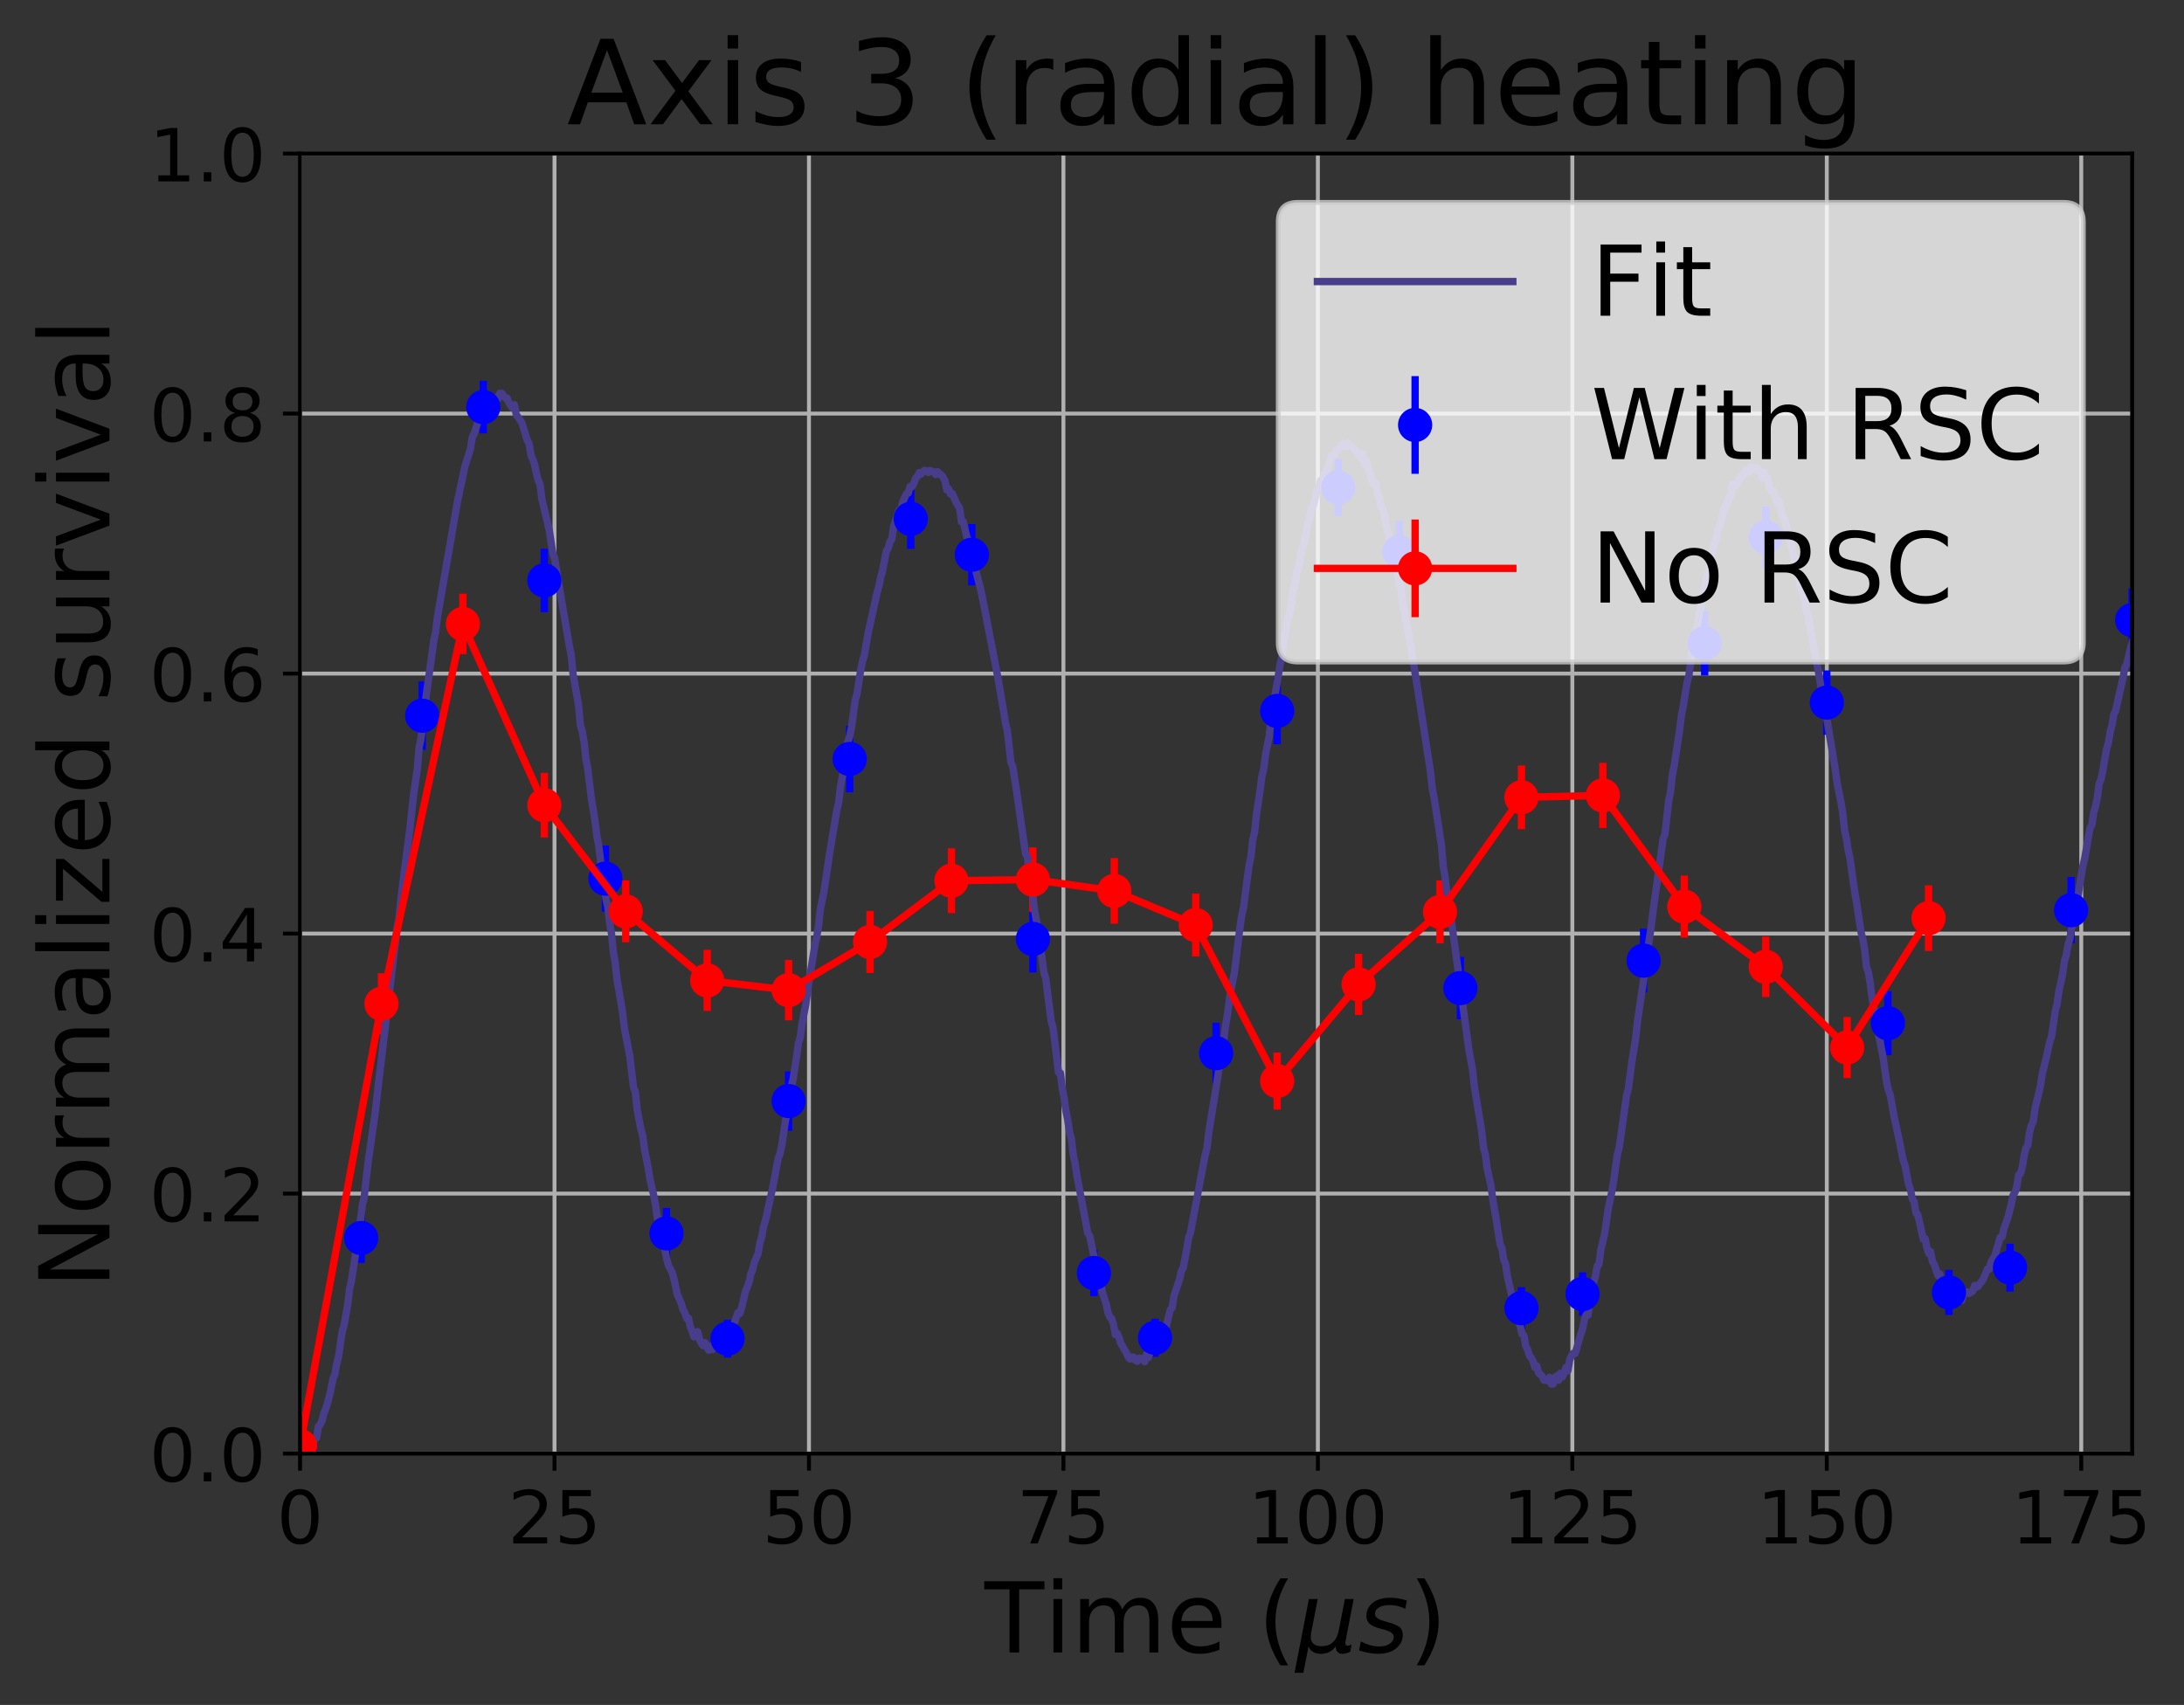 <?xml version="1.0" encoding="utf-8" standalone="no"?>
<!DOCTYPE svg PUBLIC "-//W3C//DTD SVG 1.1//EN"
  "http://www.w3.org/Graphics/SVG/1.1/DTD/svg11.dtd">
<!-- Created with matplotlib (http://matplotlib.org/) -->
<svg height="349pt" version="1.1" viewBox="0 0 447 349" width="447pt" xmlns="http://www.w3.org/2000/svg" xmlns:xlink="http://www.w3.org/1999/xlink">
 <rect x="0" y="0" width="447" height="349" fill="#333333" stroke="none"/>
 <defs>
  <style type="text/css">
*{stroke-linecap:butt;stroke-linejoin:round;}
  </style>
 </defs>
 <g id="figure_1">
  <g id="patch_1">
   <path d="M 0 349.665 
L 447.487 349.665 
L 447.487 0 
L 0 0 
z
" style="fill:none;"/>
  </g>
  <g id="axes_1">
   <g id="patch_2">
    <path d="M 61.411 297.548 
L 436.387 297.548 
L 436.387 31.436 
L 61.411 31.436 
z
" style="fill:none;"/>
   </g>
   <g id="matplotlib.axis_1">
    <g id="xtick_1">
     <g id="line2d_1">
      <path clip-path="url(#pc9cef8780e)" d="M 61.411 297.548 
L 61.411 31.436 
" style="fill:none;stroke:#b0b0b0;stroke-linecap:square;stroke-width:0.8;"/>
     </g>
     <g id="line2d_2">
      <defs>
       <path d="M 0 0 
L 0 3.5 
" id="mbf69d37b01" style="stroke:#000000;stroke-width:0.8;"/>
      </defs>
      <g>
       <use style="stroke:#000000;stroke-width:0.8;" x="61.411" xlink:href="#mbf69d37b01" y="297.548"/>
      </g>
     </g>
     <g id="text_1">
      <!-- 0 -->
      <defs>
       <path d="M 31.781 66.406 
Q 24.172 66.406 20.328 58.906 
Q 16.5 51.422 16.5 36.375 
Q 16.5 21.391 20.328 13.891 
Q 24.172 6.391 31.781 6.391 
Q 39.453 6.391 43.281 13.891 
Q 47.125 21.391 47.125 36.375 
Q 47.125 51.422 43.281 58.906 
Q 39.453 66.406 31.781 66.406 
z
M 31.781 74.219 
Q 44.047 74.219 50.516 64.516 
Q 56.984 54.828 56.984 36.375 
Q 56.984 17.969 50.516 8.266 
Q 44.047 -1.422 31.781 -1.422 
Q 19.531 -1.422 13.062 8.266 
Q 6.594 17.969 6.594 36.375 
Q 6.594 54.828 13.062 64.516 
Q 19.531 74.219 31.781 74.219 
z
" id="DejaVuSans-30"/>
      </defs>
      <g transform="translate(56.639 315.946)scale(0.15 -0.15)">
       <use xlink:href="#DejaVuSans-30"/>
      </g>
     </g>
    </g>
    <g id="xtick_2">
     <g id="line2d_3">
      <path clip-path="url(#pc9cef8780e)" d="M 113.491 297.548 
L 113.491 31.436 
" style="fill:none;stroke:#b0b0b0;stroke-linecap:square;stroke-width:0.8;"/>
     </g>
     <g id="line2d_4">
      <g>
       <use style="stroke:#000000;stroke-width:0.8;" x="113.491" xlink:href="#mbf69d37b01" y="297.548"/>
      </g>
     </g>
     <g id="text_2">
      <!-- 25 -->
      <defs>
       <path d="M 19.188 8.297 
L 53.609 8.297 
L 53.609 0 
L 7.328 0 
L 7.328 8.297 
Q 12.938 14.109 22.625 23.891 
Q 32.328 33.688 34.812 36.531 
Q 39.547 41.844 41.422 45.531 
Q 43.312 49.219 43.312 52.781 
Q 43.312 58.594 39.234 62.25 
Q 35.156 65.922 28.609 65.922 
Q 23.969 65.922 18.812 64.312 
Q 13.672 62.703 7.812 59.422 
L 7.812 69.391 
Q 13.766 71.781 18.938 73 
Q 24.125 74.219 28.422 74.219 
Q 39.75 74.219 46.484 68.547 
Q 53.219 62.891 53.219 53.422 
Q 53.219 48.922 51.531 44.891 
Q 49.859 40.875 45.406 35.406 
Q 44.188 33.984 37.641 27.219 
Q 31.109 20.453 19.188 8.297 
z
" id="DejaVuSans-32"/>
       <path d="M 10.797 72.906 
L 49.516 72.906 
L 49.516 64.594 
L 19.828 64.594 
L 19.828 46.734 
Q 21.969 47.469 24.109 47.828 
Q 26.266 48.188 28.422 48.188 
Q 40.625 48.188 47.75 41.5 
Q 54.891 34.812 54.891 23.391 
Q 54.891 11.625 47.562 5.094 
Q 40.234 -1.422 26.906 -1.422 
Q 22.312 -1.422 17.547 -0.641 
Q 12.797 0.141 7.719 1.703 
L 7.719 11.625 
Q 12.109 9.234 16.797 8.062 
Q 21.484 6.891 26.703 6.891 
Q 35.156 6.891 40.078 11.328 
Q 45.016 15.766 45.016 23.391 
Q 45.016 31 40.078 35.438 
Q 35.156 39.891 26.703 39.891 
Q 22.75 39.891 18.812 39.016 
Q 14.891 38.141 10.797 36.281 
z
" id="DejaVuSans-35"/>
      </defs>
      <g transform="translate(103.947 315.946)scale(0.15 -0.15)">
       <use xlink:href="#DejaVuSans-32"/>
       <use x="63.623" xlink:href="#DejaVuSans-35"/>
      </g>
     </g>
    </g>
    <g id="xtick_3">
     <g id="line2d_5">
      <path clip-path="url(#pc9cef8780e)" d="M 165.571 297.548 
L 165.571 31.436 
" style="fill:none;stroke:#b0b0b0;stroke-linecap:square;stroke-width:0.8;"/>
     </g>
     <g id="line2d_6">
      <g>
       <use style="stroke:#000000;stroke-width:0.8;" x="165.571" xlink:href="#mbf69d37b01" y="297.548"/>
      </g>
     </g>
     <g id="text_3">
      <!-- 50 -->
      <g transform="translate(156.027 315.946)scale(0.15 -0.15)">
       <use xlink:href="#DejaVuSans-35"/>
       <use x="63.623" xlink:href="#DejaVuSans-30"/>
      </g>
     </g>
    </g>
    <g id="xtick_4">
     <g id="line2d_7">
      <path clip-path="url(#pc9cef8780e)" d="M 217.651 297.548 
L 217.651 31.436 
" style="fill:none;stroke:#b0b0b0;stroke-linecap:square;stroke-width:0.8;"/>
     </g>
     <g id="line2d_8">
      <g>
       <use style="stroke:#000000;stroke-width:0.8;" x="217.651" xlink:href="#mbf69d37b01" y="297.548"/>
      </g>
     </g>
     <g id="text_4">
      <!-- 75 -->
      <defs>
       <path d="M 8.203 72.906 
L 55.078 72.906 
L 55.078 68.703 
L 28.609 0 
L 18.312 0 
L 43.219 64.594 
L 8.203 64.594 
z
" id="DejaVuSans-37"/>
      </defs>
      <g transform="translate(208.107 315.946)scale(0.15 -0.15)">
       <use xlink:href="#DejaVuSans-37"/>
       <use x="63.623" xlink:href="#DejaVuSans-35"/>
      </g>
     </g>
    </g>
    <g id="xtick_5">
     <g id="line2d_9">
      <path clip-path="url(#pc9cef8780e)" d="M 269.731 297.548 
L 269.731 31.436 
" style="fill:none;stroke:#b0b0b0;stroke-linecap:square;stroke-width:0.8;"/>
     </g>
     <g id="line2d_10">
      <g>
       <use style="stroke:#000000;stroke-width:0.8;" x="269.731" xlink:href="#mbf69d37b01" y="297.548"/>
      </g>
     </g>
     <g id="text_5">
      <!-- 100 -->
      <defs>
       <path d="M 12.406 8.297 
L 28.516 8.297 
L 28.516 63.922 
L 10.984 60.406 
L 10.984 69.391 
L 28.422 72.906 
L 38.281 72.906 
L 38.281 8.297 
L 54.391 8.297 
L 54.391 0 
L 12.406 0 
z
" id="DejaVuSans-31"/>
      </defs>
      <g transform="translate(255.415 315.946)scale(0.15 -0.15)">
       <use xlink:href="#DejaVuSans-31"/>
       <use x="63.623" xlink:href="#DejaVuSans-30"/>
       <use x="127.246" xlink:href="#DejaVuSans-30"/>
      </g>
     </g>
    </g>
    <g id="xtick_6">
     <g id="line2d_11">
      <path clip-path="url(#pc9cef8780e)" d="M 321.811 297.548 
L 321.811 31.436 
" style="fill:none;stroke:#b0b0b0;stroke-linecap:square;stroke-width:0.8;"/>
     </g>
     <g id="line2d_12">
      <g>
       <use style="stroke:#000000;stroke-width:0.8;" x="321.811" xlink:href="#mbf69d37b01" y="297.548"/>
      </g>
     </g>
     <g id="text_6">
      <!-- 125 -->
      <g transform="translate(307.495 315.946)scale(0.15 -0.15)">
       <use xlink:href="#DejaVuSans-31"/>
       <use x="63.623" xlink:href="#DejaVuSans-32"/>
       <use x="127.246" xlink:href="#DejaVuSans-35"/>
      </g>
     </g>
    </g>
    <g id="xtick_7">
     <g id="line2d_13">
      <path clip-path="url(#pc9cef8780e)" d="M 373.891 297.548 
L 373.891 31.436 
" style="fill:none;stroke:#b0b0b0;stroke-linecap:square;stroke-width:0.8;"/>
     </g>
     <g id="line2d_14">
      <g>
       <use style="stroke:#000000;stroke-width:0.8;" x="373.891" xlink:href="#mbf69d37b01" y="297.548"/>
      </g>
     </g>
     <g id="text_7">
      <!-- 150 -->
      <g transform="translate(359.575 315.946)scale(0.15 -0.15)">
       <use xlink:href="#DejaVuSans-31"/>
       <use x="63.623" xlink:href="#DejaVuSans-35"/>
       <use x="127.246" xlink:href="#DejaVuSans-30"/>
      </g>
     </g>
    </g>
    <g id="xtick_8">
     <g id="line2d_15">
      <path clip-path="url(#pc9cef8780e)" d="M 425.971 297.548 
L 425.971 31.436 
" style="fill:none;stroke:#b0b0b0;stroke-linecap:square;stroke-width:0.8;"/>
     </g>
     <g id="line2d_16">
      <g>
       <use style="stroke:#000000;stroke-width:0.8;" x="425.971" xlink:href="#mbf69d37b01" y="297.548"/>
      </g>
     </g>
     <g id="text_8">
      <!-- 175 -->
      <g transform="translate(411.655 315.946)scale(0.15 -0.15)">
       <use xlink:href="#DejaVuSans-31"/>
       <use x="63.623" xlink:href="#DejaVuSans-37"/>
       <use x="127.246" xlink:href="#DejaVuSans-35"/>
      </g>
     </g>
    </g>
    <g id="text_9">
     <!-- Time ($\mu s$) -->
     <defs>
      <path d="M -0.297 72.906 
L 61.375 72.906 
L 61.375 64.594 
L 35.5 64.594 
L 35.5 0 
L 25.594 0 
L 25.594 64.594 
L -0.297 64.594 
z
" id="DejaVuSans-54"/>
      <path d="M 9.422 54.688 
L 18.406 54.688 
L 18.406 0 
L 9.422 0 
z
M 9.422 75.984 
L 18.406 75.984 
L 18.406 64.594 
L 9.422 64.594 
z
" id="DejaVuSans-69"/>
      <path d="M 52 44.188 
Q 55.375 50.25 60.062 53.125 
Q 64.75 56 71.094 56 
Q 79.641 56 84.281 50.016 
Q 88.922 44.047 88.922 33.016 
L 88.922 0 
L 79.891 0 
L 79.891 32.719 
Q 79.891 40.578 77.094 44.375 
Q 74.312 48.188 68.609 48.188 
Q 61.625 48.188 57.562 43.547 
Q 53.516 38.922 53.516 30.906 
L 53.516 0 
L 44.484 0 
L 44.484 32.719 
Q 44.484 40.625 41.703 44.406 
Q 38.922 48.188 33.109 48.188 
Q 26.219 48.188 22.156 43.531 
Q 18.109 38.875 18.109 30.906 
L 18.109 0 
L 9.078 0 
L 9.078 54.688 
L 18.109 54.688 
L 18.109 46.188 
Q 21.188 51.219 25.484 53.609 
Q 29.781 56 35.688 56 
Q 41.656 56 45.828 52.969 
Q 50 49.953 52 44.188 
z
" id="DejaVuSans-6d"/>
      <path d="M 56.203 29.594 
L 56.203 25.203 
L 14.891 25.203 
Q 15.484 15.922 20.484 11.062 
Q 25.484 6.203 34.422 6.203 
Q 39.594 6.203 44.453 7.469 
Q 49.312 8.734 54.109 11.281 
L 54.109 2.781 
Q 49.266 0.734 44.188 -0.344 
Q 39.109 -1.422 33.891 -1.422 
Q 20.797 -1.422 13.156 6.188 
Q 5.516 13.812 5.516 26.812 
Q 5.516 40.234 12.766 48.109 
Q 20.016 56 32.328 56 
Q 43.359 56 49.781 48.891 
Q 56.203 41.797 56.203 29.594 
z
M 47.219 32.234 
Q 47.125 39.594 43.094 43.984 
Q 39.062 48.391 32.422 48.391 
Q 24.906 48.391 20.391 44.141 
Q 15.875 39.891 15.188 32.172 
z
" id="DejaVuSans-65"/>
      <path id="DejaVuSans-20"/>
      <path d="M 31 75.875 
Q 24.469 64.656 21.281 53.656 
Q 18.109 42.672 18.109 31.391 
Q 18.109 20.125 21.312 9.062 
Q 24.516 -2 31 -13.188 
L 23.188 -13.188 
Q 15.875 -1.703 12.234 9.375 
Q 8.594 20.453 8.594 31.391 
Q 8.594 42.281 12.203 53.312 
Q 15.828 64.359 23.188 75.875 
z
" id="DejaVuSans-28"/>
      <path d="M -1.312 -20.797 
L 13.375 54.688 
L 22.406 54.688 
L 15.766 20.656 
Q 15.578 19.625 15.422 18.359 
Q 15.281 17.094 15.281 15.828 
Q 15.281 11.281 18.141 8.828 
Q 21 6.391 26.312 6.391 
Q 33.547 6.391 37.984 10.484 
Q 42.438 14.594 44 22.797 
L 50.203 54.688 
L 59.188 54.688 
L 51.031 12.641 
Q 50.828 11.719 50.75 11.031 
Q 50.688 10.359 50.688 9.812 
Q 50.688 8.297 51.297 7.594 
Q 51.906 6.891 53.219 6.891 
Q 53.719 6.891 54.562 7.125 
Q 55.422 7.375 56.984 8.016 
L 55.609 0.781 
Q 53.469 -0.297 51.516 -0.859 
Q 49.562 -1.422 47.703 -1.422 
Q 44.484 -1.422 42.656 0.625 
Q 40.828 2.688 40.828 6.297 
Q 38.094 2.391 34.297 0.484 
Q 30.516 -1.422 25.391 -1.422 
Q 20.844 -1.422 17.453 0.672 
Q 14.062 2.781 12.984 6.203 
L 7.719 -20.797 
z
" id="DejaVuSans-Oblique-3bc"/>
      <path d="M 50 53.078 
L 48.297 44.578 
Q 44.734 46.531 40.766 47.5 
Q 36.812 48.484 32.625 48.484 
Q 25.531 48.484 21.453 46.062 
Q 17.391 43.656 17.391 39.5 
Q 17.391 34.672 26.859 32.078 
Q 27.594 31.891 27.938 31.781 
L 30.812 30.906 
Q 39.797 28.422 42.797 25.688 
Q 45.797 22.953 45.797 18.219 
Q 45.797 9.516 38.891 4.047 
Q 31.984 -1.422 20.797 -1.422 
Q 16.453 -1.422 11.672 -0.578 
Q 6.891 0.25 1.125 2 
L 2.875 11.281 
Q 7.812 8.734 12.594 7.422 
Q 17.391 6.109 21.781 6.109 
Q 28.375 6.109 32.5 8.938 
Q 36.625 11.766 36.625 16.109 
Q 36.625 20.797 25.781 23.688 
L 24.859 23.922 
L 21.781 24.703 
Q 14.938 26.516 11.766 29.469 
Q 8.594 32.422 8.594 37.016 
Q 8.594 45.75 15.156 50.875 
Q 21.734 56 33.016 56 
Q 37.453 56 41.672 55.266 
Q 45.906 54.547 50 53.078 
z
" id="DejaVuSans-Oblique-73"/>
      <path d="M 8.016 75.875 
L 15.828 75.875 
Q 23.141 64.359 26.781 53.312 
Q 30.422 42.281 30.422 31.391 
Q 30.422 20.453 26.781 9.375 
Q 23.141 -1.703 15.828 -13.188 
L 8.016 -13.188 
Q 14.5 -2 17.703 9.062 
Q 20.906 20.125 20.906 31.391 
Q 20.906 42.672 17.703 53.656 
Q 14.5 64.656 8.016 75.875 
z
" id="DejaVuSans-29"/>
     </defs>
     <g transform="translate(201.499 338.265)scale(0.2 -0.2)">
      <use transform="translate(0 0.016)" xlink:href="#DejaVuSans-54"/>
      <use transform="translate(61.084 0.016)" xlink:href="#DejaVuSans-69"/>
      <use transform="translate(88.867 0.016)" xlink:href="#DejaVuSans-6d"/>
      <use transform="translate(186.279 0.016)" xlink:href="#DejaVuSans-65"/>
      <use transform="translate(247.803 0.016)" xlink:href="#DejaVuSans-20"/>
      <use transform="translate(279.59 0.016)" xlink:href="#DejaVuSans-28"/>
      <use transform="translate(318.604 0.016)" xlink:href="#DejaVuSans-Oblique-3bc"/>
      <use transform="translate(382.227 0.016)" xlink:href="#DejaVuSans-Oblique-73"/>
      <use transform="translate(434.326 0.016)" xlink:href="#DejaVuSans-29"/>
     </g>
    </g>
   </g>
   <g id="matplotlib.axis_2">
    <g id="ytick_1">
     <g id="line2d_17">
      <path clip-path="url(#pc9cef8780e)" d="M 61.411 297.548 
L 436.387 297.548 
" style="fill:none;stroke:#b0b0b0;stroke-linecap:square;stroke-width:0.8;"/>
     </g>
     <g id="line2d_18">
      <defs>
       <path d="M 0 0 
L -3.5 0 
" id="m5af8031ca2" style="stroke:#000000;stroke-width:0.8;"/>
      </defs>
      <g>
       <use style="stroke:#000000;stroke-width:0.8;" x="61.411" xlink:href="#m5af8031ca2" y="297.548"/>
      </g>
     </g>
     <g id="text_10">
      <!-- 0.0 -->
      <defs>
       <path d="M 10.688 12.406 
L 21 12.406 
L 21 0 
L 10.688 0 
z
" id="DejaVuSans-2e"/>
      </defs>
      <g transform="translate(30.556 303.247)scale(0.15 -0.15)">
       <use xlink:href="#DejaVuSans-30"/>
       <use x="63.623" xlink:href="#DejaVuSans-2e"/>
       <use x="95.41" xlink:href="#DejaVuSans-30"/>
      </g>
     </g>
    </g>
    <g id="ytick_2">
     <g id="line2d_19">
      <path clip-path="url(#pc9cef8780e)" d="M 61.411 244.326 
L 436.387 244.326 
" style="fill:none;stroke:#b0b0b0;stroke-linecap:square;stroke-width:0.8;"/>
     </g>
     <g id="line2d_20">
      <g>
       <use style="stroke:#000000;stroke-width:0.8;" x="61.411" xlink:href="#m5af8031ca2" y="244.326"/>
      </g>
     </g>
     <g id="text_11">
      <!-- 0.2 -->
      <g transform="translate(30.556 250.025)scale(0.15 -0.15)">
       <use xlink:href="#DejaVuSans-30"/>
       <use x="63.623" xlink:href="#DejaVuSans-2e"/>
       <use x="95.41" xlink:href="#DejaVuSans-32"/>
      </g>
     </g>
    </g>
    <g id="ytick_3">
     <g id="line2d_21">
      <path clip-path="url(#pc9cef8780e)" d="M 61.411 191.103 
L 436.387 191.103 
" style="fill:none;stroke:#b0b0b0;stroke-linecap:square;stroke-width:0.8;"/>
     </g>
     <g id="line2d_22">
      <g>
       <use style="stroke:#000000;stroke-width:0.8;" x="61.411" xlink:href="#m5af8031ca2" y="191.103"/>
      </g>
     </g>
     <g id="text_12">
      <!-- 0.4 -->
      <defs>
       <path d="M 37.797 64.312 
L 12.891 25.391 
L 37.797 25.391 
z
M 35.203 72.906 
L 47.609 72.906 
L 47.609 25.391 
L 58.016 25.391 
L 58.016 17.188 
L 47.609 17.188 
L 47.609 0 
L 37.797 0 
L 37.797 17.188 
L 4.891 17.188 
L 4.891 26.703 
z
" id="DejaVuSans-34"/>
      </defs>
      <g transform="translate(30.556 196.802)scale(0.15 -0.15)">
       <use xlink:href="#DejaVuSans-30"/>
       <use x="63.623" xlink:href="#DejaVuSans-2e"/>
       <use x="95.41" xlink:href="#DejaVuSans-34"/>
      </g>
     </g>
    </g>
    <g id="ytick_4">
     <g id="line2d_23">
      <path clip-path="url(#pc9cef8780e)" d="M 61.411 137.881 
L 436.387 137.881 
" style="fill:none;stroke:#b0b0b0;stroke-linecap:square;stroke-width:0.8;"/>
     </g>
     <g id="line2d_24">
      <g>
       <use style="stroke:#000000;stroke-width:0.8;" x="61.411" xlink:href="#m5af8031ca2" y="137.881"/>
      </g>
     </g>
     <g id="text_13">
      <!-- 0.6 -->
      <defs>
       <path d="M 33.016 40.375 
Q 26.375 40.375 22.484 35.828 
Q 18.609 31.297 18.609 23.391 
Q 18.609 15.531 22.484 10.953 
Q 26.375 6.391 33.016 6.391 
Q 39.656 6.391 43.531 10.953 
Q 47.406 15.531 47.406 23.391 
Q 47.406 31.297 43.531 35.828 
Q 39.656 40.375 33.016 40.375 
z
M 52.594 71.297 
L 52.594 62.312 
Q 48.875 64.062 45.094 64.984 
Q 41.312 65.922 37.594 65.922 
Q 27.828 65.922 22.672 59.328 
Q 17.531 52.734 16.797 39.406 
Q 19.672 43.656 24.016 45.922 
Q 28.375 48.188 33.594 48.188 
Q 44.578 48.188 50.953 41.516 
Q 57.328 34.859 57.328 23.391 
Q 57.328 12.156 50.688 5.359 
Q 44.047 -1.422 33.016 -1.422 
Q 20.359 -1.422 13.672 8.266 
Q 6.984 17.969 6.984 36.375 
Q 6.984 53.656 15.188 63.938 
Q 23.391 74.219 37.203 74.219 
Q 40.922 74.219 44.703 73.484 
Q 48.484 72.75 52.594 71.297 
z
" id="DejaVuSans-36"/>
      </defs>
      <g transform="translate(30.556 143.58)scale(0.15 -0.15)">
       <use xlink:href="#DejaVuSans-30"/>
       <use x="63.623" xlink:href="#DejaVuSans-2e"/>
       <use x="95.41" xlink:href="#DejaVuSans-36"/>
      </g>
     </g>
    </g>
    <g id="ytick_5">
     <g id="line2d_25">
      <path clip-path="url(#pc9cef8780e)" d="M 61.411 84.659 
L 436.387 84.659 
" style="fill:none;stroke:#b0b0b0;stroke-linecap:square;stroke-width:0.8;"/>
     </g>
     <g id="line2d_26">
      <g>
       <use style="stroke:#000000;stroke-width:0.8;" x="61.411" xlink:href="#m5af8031ca2" y="84.659"/>
      </g>
     </g>
     <g id="text_14">
      <!-- 0.8 -->
      <defs>
       <path d="M 31.781 34.625 
Q 24.75 34.625 20.719 30.859 
Q 16.703 27.094 16.703 20.516 
Q 16.703 13.922 20.719 10.156 
Q 24.75 6.391 31.781 6.391 
Q 38.812 6.391 42.859 10.172 
Q 46.922 13.969 46.922 20.516 
Q 46.922 27.094 42.891 30.859 
Q 38.875 34.625 31.781 34.625 
z
M 21.922 38.812 
Q 15.578 40.375 12.031 44.719 
Q 8.5 49.078 8.5 55.328 
Q 8.5 64.062 14.719 69.141 
Q 20.953 74.219 31.781 74.219 
Q 42.672 74.219 48.875 69.141 
Q 55.078 64.062 55.078 55.328 
Q 55.078 49.078 51.531 44.719 
Q 48 40.375 41.703 38.812 
Q 48.828 37.156 52.797 32.312 
Q 56.781 27.484 56.781 20.516 
Q 56.781 9.906 50.312 4.234 
Q 43.844 -1.422 31.781 -1.422 
Q 19.734 -1.422 13.25 4.234 
Q 6.781 9.906 6.781 20.516 
Q 6.781 27.484 10.781 32.312 
Q 14.797 37.156 21.922 38.812 
z
M 18.312 54.391 
Q 18.312 48.734 21.844 45.562 
Q 25.391 42.391 31.781 42.391 
Q 38.141 42.391 41.719 45.562 
Q 45.312 48.734 45.312 54.391 
Q 45.312 60.062 41.719 63.234 
Q 38.141 66.406 31.781 66.406 
Q 25.391 66.406 21.844 63.234 
Q 18.312 60.062 18.312 54.391 
z
" id="DejaVuSans-38"/>
      </defs>
      <g transform="translate(30.556 90.357)scale(0.15 -0.15)">
       <use xlink:href="#DejaVuSans-30"/>
       <use x="63.623" xlink:href="#DejaVuSans-2e"/>
       <use x="95.41" xlink:href="#DejaVuSans-38"/>
      </g>
     </g>
    </g>
    <g id="ytick_6">
     <g id="line2d_27">
      <path clip-path="url(#pc9cef8780e)" d="M 61.411 31.436 
L 436.387 31.436 
" style="fill:none;stroke:#b0b0b0;stroke-linecap:square;stroke-width:0.8;"/>
     </g>
     <g id="line2d_28">
      <g>
       <use style="stroke:#000000;stroke-width:0.8;" x="61.411" xlink:href="#m5af8031ca2" y="31.436"/>
      </g>
     </g>
     <g id="text_15">
      <!-- 1.0 -->
      <g transform="translate(30.556 37.135)scale(0.15 -0.15)">
       <use xlink:href="#DejaVuSans-31"/>
       <use x="63.623" xlink:href="#DejaVuSans-2e"/>
       <use x="95.41" xlink:href="#DejaVuSans-30"/>
      </g>
     </g>
    </g>
    <g id="text_16">
     <!-- Normalized survival -->
     <defs>
      <path d="M 9.812 72.906 
L 23.094 72.906 
L 55.422 11.922 
L 55.422 72.906 
L 64.984 72.906 
L 64.984 0 
L 51.703 0 
L 19.391 60.984 
L 19.391 0 
L 9.812 0 
z
" id="DejaVuSans-4e"/>
      <path d="M 30.609 48.391 
Q 23.391 48.391 19.188 42.75 
Q 14.984 37.109 14.984 27.297 
Q 14.984 17.484 19.156 11.844 
Q 23.344 6.203 30.609 6.203 
Q 37.797 6.203 41.984 11.859 
Q 46.188 17.531 46.188 27.297 
Q 46.188 37.016 41.984 42.703 
Q 37.797 48.391 30.609 48.391 
z
M 30.609 56 
Q 42.328 56 49.016 48.375 
Q 55.719 40.766 55.719 27.297 
Q 55.719 13.875 49.016 6.219 
Q 42.328 -1.422 30.609 -1.422 
Q 18.844 -1.422 12.172 6.219 
Q 5.516 13.875 5.516 27.297 
Q 5.516 40.766 12.172 48.375 
Q 18.844 56 30.609 56 
z
" id="DejaVuSans-6f"/>
      <path d="M 41.109 46.297 
Q 39.594 47.172 37.812 47.578 
Q 36.031 48 33.891 48 
Q 26.266 48 22.188 43.047 
Q 18.109 38.094 18.109 28.812 
L 18.109 0 
L 9.078 0 
L 9.078 54.688 
L 18.109 54.688 
L 18.109 46.188 
Q 20.953 51.172 25.484 53.578 
Q 30.031 56 36.531 56 
Q 37.453 56 38.578 55.875 
Q 39.703 55.766 41.062 55.516 
z
" id="DejaVuSans-72"/>
      <path d="M 34.281 27.484 
Q 23.391 27.484 19.188 25 
Q 14.984 22.516 14.984 16.5 
Q 14.984 11.719 18.141 8.906 
Q 21.297 6.109 26.703 6.109 
Q 34.188 6.109 38.703 11.406 
Q 43.219 16.703 43.219 25.484 
L 43.219 27.484 
z
M 52.203 31.203 
L 52.203 0 
L 43.219 0 
L 43.219 8.297 
Q 40.141 3.328 35.547 0.953 
Q 30.953 -1.422 24.312 -1.422 
Q 15.922 -1.422 10.953 3.297 
Q 6 8.016 6 15.922 
Q 6 25.141 12.172 29.828 
Q 18.359 34.516 30.609 34.516 
L 43.219 34.516 
L 43.219 35.406 
Q 43.219 41.609 39.141 45 
Q 35.062 48.391 27.688 48.391 
Q 23 48.391 18.547 47.266 
Q 14.109 46.141 10.016 43.891 
L 10.016 52.203 
Q 14.938 54.109 19.578 55.047 
Q 24.219 56 28.609 56 
Q 40.484 56 46.344 49.844 
Q 52.203 43.703 52.203 31.203 
z
" id="DejaVuSans-61"/>
      <path d="M 9.422 75.984 
L 18.406 75.984 
L 18.406 0 
L 9.422 0 
z
" id="DejaVuSans-6c"/>
      <path d="M 5.516 54.688 
L 48.188 54.688 
L 48.188 46.484 
L 14.406 7.172 
L 48.188 7.172 
L 48.188 0 
L 4.297 0 
L 4.297 8.203 
L 38.094 47.516 
L 5.516 47.516 
z
" id="DejaVuSans-7a"/>
      <path d="M 45.406 46.391 
L 45.406 75.984 
L 54.391 75.984 
L 54.391 0 
L 45.406 0 
L 45.406 8.203 
Q 42.578 3.328 38.25 0.953 
Q 33.938 -1.422 27.875 -1.422 
Q 17.969 -1.422 11.734 6.484 
Q 5.516 14.406 5.516 27.297 
Q 5.516 40.188 11.734 48.094 
Q 17.969 56 27.875 56 
Q 33.938 56 38.25 53.625 
Q 42.578 51.266 45.406 46.391 
z
M 14.797 27.297 
Q 14.797 17.391 18.875 11.75 
Q 22.953 6.109 30.078 6.109 
Q 37.203 6.109 41.297 11.75 
Q 45.406 17.391 45.406 27.297 
Q 45.406 37.203 41.297 42.844 
Q 37.203 48.484 30.078 48.484 
Q 22.953 48.484 18.875 42.844 
Q 14.797 37.203 14.797 27.297 
z
" id="DejaVuSans-64"/>
      <path d="M 44.281 53.078 
L 44.281 44.578 
Q 40.484 46.531 36.375 47.5 
Q 32.281 48.484 27.875 48.484 
Q 21.188 48.484 17.844 46.438 
Q 14.5 44.391 14.5 40.281 
Q 14.5 37.156 16.891 35.375 
Q 19.281 33.594 26.516 31.984 
L 29.594 31.297 
Q 39.156 29.25 43.188 25.516 
Q 47.219 21.781 47.219 15.094 
Q 47.219 7.469 41.188 3.016 
Q 35.156 -1.422 24.609 -1.422 
Q 20.219 -1.422 15.453 -0.562 
Q 10.688 0.297 5.422 2 
L 5.422 11.281 
Q 10.406 8.688 15.234 7.391 
Q 20.062 6.109 24.812 6.109 
Q 31.156 6.109 34.562 8.281 
Q 37.984 10.453 37.984 14.406 
Q 37.984 18.062 35.516 20.016 
Q 33.062 21.969 24.703 23.781 
L 21.578 24.516 
Q 13.234 26.266 9.516 29.906 
Q 5.812 33.547 5.812 39.891 
Q 5.812 47.609 11.281 51.797 
Q 16.75 56 26.812 56 
Q 31.781 56 36.172 55.266 
Q 40.578 54.547 44.281 53.078 
z
" id="DejaVuSans-73"/>
      <path d="M 8.5 21.578 
L 8.5 54.688 
L 17.484 54.688 
L 17.484 21.922 
Q 17.484 14.156 20.5 10.266 
Q 23.531 6.391 29.594 6.391 
Q 36.859 6.391 41.078 11.031 
Q 45.312 15.672 45.312 23.688 
L 45.312 54.688 
L 54.297 54.688 
L 54.297 0 
L 45.312 0 
L 45.312 8.406 
Q 42.047 3.422 37.719 1 
Q 33.406 -1.422 27.688 -1.422 
Q 18.266 -1.422 13.375 4.438 
Q 8.5 10.297 8.5 21.578 
z
M 31.109 56 
z
" id="DejaVuSans-75"/>
      <path d="M 2.984 54.688 
L 12.5 54.688 
L 29.594 8.797 
L 46.688 54.688 
L 56.203 54.688 
L 35.688 0 
L 23.484 0 
z
" id="DejaVuSans-76"/>
     </defs>
     <g transform="translate(22.397 263.734)rotate(-90)scale(0.2 -0.2)">
      <use xlink:href="#DejaVuSans-4e"/>
      <use x="74.805" xlink:href="#DejaVuSans-6f"/>
      <use x="135.986" xlink:href="#DejaVuSans-72"/>
      <use x="177.084" xlink:href="#DejaVuSans-6d"/>
      <use x="274.496" xlink:href="#DejaVuSans-61"/>
      <use x="335.775" xlink:href="#DejaVuSans-6c"/>
      <use x="363.559" xlink:href="#DejaVuSans-69"/>
      <use x="391.342" xlink:href="#DejaVuSans-7a"/>
      <use x="443.832" xlink:href="#DejaVuSans-65"/>
      <use x="505.355" xlink:href="#DejaVuSans-64"/>
      <use x="568.832" xlink:href="#DejaVuSans-20"/>
      <use x="600.619" xlink:href="#DejaVuSans-73"/>
      <use x="652.719" xlink:href="#DejaVuSans-75"/>
      <use x="716.098" xlink:href="#DejaVuSans-72"/>
      <use x="757.211" xlink:href="#DejaVuSans-76"/>
      <use x="816.391" xlink:href="#DejaVuSans-69"/>
      <use x="844.174" xlink:href="#DejaVuSans-76"/>
      <use x="903.354" xlink:href="#DejaVuSans-61"/>
      <use x="964.633" xlink:href="#DejaVuSans-6c"/>
     </g>
    </g>
   </g>
   <g id="LineCollection_1">
    <path clip-path="url(#pc9cef8780e)" d="M 61.411 297.29 
L 61.411 295.785 
" style="fill:none;stroke:#0000ff;stroke-width:1.5;"/>
    <path clip-path="url(#pc9cef8780e)" d="M 73.91 258.523 
L 73.91 248.34 
" style="fill:none;stroke:#0000ff;stroke-width:1.5;"/>
    <path clip-path="url(#pc9cef8780e)" d="M 86.409 153.498 
L 86.409 139.505 
" style="fill:none;stroke:#0000ff;stroke-width:1.5;"/>
    <path clip-path="url(#pc9cef8780e)" d="M 98.909 88.726 
L 98.909 77.945 
" style="fill:none;stroke:#0000ff;stroke-width:1.5;"/>
    <path clip-path="url(#pc9cef8780e)" d="M 111.408 125.318 
L 111.408 112.326 
" style="fill:none;stroke:#0000ff;stroke-width:1.5;"/>
    <path clip-path="url(#pc9cef8780e)" d="M 123.907 186.629 
L 123.907 173.087 
" style="fill:none;stroke:#0000ff;stroke-width:1.5;"/>
    <path clip-path="url(#pc9cef8780e)" d="M 136.406 257.666 
L 136.406 247.284 
" style="fill:none;stroke:#0000ff;stroke-width:1.5;"/>
    <path clip-path="url(#pc9cef8780e)" d="M 148.905 277.896 
L 148.905 270.157 
" style="fill:none;stroke:#0000ff;stroke-width:1.5;"/>
    <path clip-path="url(#pc9cef8780e)" d="M 161.405 231.471 
L 161.405 219.306 
" style="fill:none;stroke:#0000ff;stroke-width:1.5;"/>
    <path clip-path="url(#pc9cef8780e)" d="M 173.904 162.183 
L 173.904 148.546 
" style="fill:none;stroke:#0000ff;stroke-width:1.5;"/>
    <path clip-path="url(#pc9cef8780e)" d="M 186.403 112.357 
L 186.403 100.072 
" style="fill:none;stroke:#0000ff;stroke-width:1.5;"/>
    <path clip-path="url(#pc9cef8780e)" d="M 198.902 119.828 
L 198.902 107.285 
" style="fill:none;stroke:#0000ff;stroke-width:1.5;"/>
    <path clip-path="url(#pc9cef8780e)" d="M 211.401 199.071 
L 211.401 185.354 
" style="fill:none;stroke:#0000ff;stroke-width:1.5;"/>
    <path clip-path="url(#pc9cef8780e)" d="M 223.901 265.315 
L 223.901 255.862 
" style="fill:none;stroke:#0000ff;stroke-width:1.5;"/>
    <path clip-path="url(#pc9cef8780e)" d="M 236.4 277.738 
L 236.4 269.94 
" style="fill:none;stroke:#0000ff;stroke-width:1.5;"/>
    <path clip-path="url(#pc9cef8780e)" d="M 248.899 221.824 
L 248.899 209.353 
" style="fill:none;stroke:#0000ff;stroke-width:1.5;"/>
    <path clip-path="url(#pc9cef8780e)" d="M 261.398 152.363 
L 261.398 138.707 
" style="fill:none;stroke:#0000ff;stroke-width:1.5;"/>
    <path clip-path="url(#pc9cef8780e)" d="M 273.897 105.665 
L 273.897 93.969 
" style="fill:none;stroke:#0000ff;stroke-width:1.5;"/>
    <path clip-path="url(#pc9cef8780e)" d="M 286.397 119.413 
L 286.397 106.607 
" style="fill:none;stroke:#0000ff;stroke-width:1.5;"/>
    <path clip-path="url(#pc9cef8780e)" d="M 298.896 208.664 
L 298.896 195.875 
" style="fill:none;stroke:#0000ff;stroke-width:1.5;"/>
    <path clip-path="url(#pc9cef8780e)" d="M 311.395 272.08 
L 311.395 263.492 
" style="fill:none;stroke:#0000ff;stroke-width:1.5;"/>
    <path clip-path="url(#pc9cef8780e)" d="M 323.894 269.317 
L 323.894 260.455 
" style="fill:none;stroke:#0000ff;stroke-width:1.5;"/>
    <path clip-path="url(#pc9cef8780e)" d="M 336.393 203.19 
L 336.393 190.099 
" style="fill:none;stroke:#0000ff;stroke-width:1.5;"/>
    <path clip-path="url(#pc9cef8780e)" d="M 348.893 138.27 
L 348.893 125.059 
" style="fill:none;stroke:#0000ff;stroke-width:1.5;"/>
    <path clip-path="url(#pc9cef8780e)" d="M 361.392 116.279 
L 361.392 103.679 
" style="fill:none;stroke:#0000ff;stroke-width:1.5;"/>
    <path clip-path="url(#pc9cef8780e)" d="M 373.891 150.397 
L 373.891 137.237 
" style="fill:none;stroke:#0000ff;stroke-width:1.5;"/>
    <path clip-path="url(#pc9cef8780e)" d="M 386.39 216.016 
L 386.39 202.891 
" style="fill:none;stroke:#0000ff;stroke-width:1.5;"/>
    <path clip-path="url(#pc9cef8780e)" d="M 398.889 269.182 
L 398.889 259.942 
" style="fill:none;stroke:#0000ff;stroke-width:1.5;"/>
    <path clip-path="url(#pc9cef8780e)" d="M 411.389 264.383 
L 411.389 254.576 
" style="fill:none;stroke:#0000ff;stroke-width:1.5;"/>
    <path clip-path="url(#pc9cef8780e)" d="M 423.888 193.116 
L 423.888 179.506 
" style="fill:none;stroke:#0000ff;stroke-width:1.5;"/>
    <path clip-path="url(#pc9cef8780e)" d="M 436.387 133.415 
L 436.387 120.423 
" style="fill:none;stroke:#0000ff;stroke-width:1.5;"/>
   </g>
   <g id="LineCollection_2">
    <path clip-path="url(#pc9cef8780e)" d="M 61.411 296.929 
L 61.411 295.08 
" style="fill:none;stroke:#ff0000;stroke-width:1.5;"/>
    <path clip-path="url(#pc9cef8780e)" d="M 78.077 211.741 
L 78.077 199.224 
" style="fill:none;stroke:#ff0000;stroke-width:1.5;"/>
    <path clip-path="url(#pc9cef8780e)" d="M 94.742 133.91 
L 94.742 121.535 
" style="fill:none;stroke:#ff0000;stroke-width:1.5;"/>
    <path clip-path="url(#pc9cef8780e)" d="M 111.408 171.441 
L 111.408 158.202 
" style="fill:none;stroke:#ff0000;stroke-width:1.5;"/>
    <path clip-path="url(#pc9cef8780e)" d="M 128.073 192.907 
L 128.073 180.222 
" style="fill:none;stroke:#ff0000;stroke-width:1.5;"/>
    <path clip-path="url(#pc9cef8780e)" d="M 144.739 206.948 
L 144.739 194.439 
" style="fill:none;stroke:#ff0000;stroke-width:1.5;"/>
    <path clip-path="url(#pc9cef8780e)" d="M 161.405 208.869 
L 161.405 196.505 
" style="fill:none;stroke:#ff0000;stroke-width:1.5;"/>
    <path clip-path="url(#pc9cef8780e)" d="M 178.07 199.181 
L 178.07 186.464 
" style="fill:none;stroke:#ff0000;stroke-width:1.5;"/>
    <path clip-path="url(#pc9cef8780e)" d="M 194.736 186.923 
L 194.736 173.645 
" style="fill:none;stroke:#ff0000;stroke-width:1.5;"/>
    <path clip-path="url(#pc9cef8780e)" d="M 211.401 186.639 
L 211.401 173.458 
" style="fill:none;stroke:#ff0000;stroke-width:1.5;"/>
    <path clip-path="url(#pc9cef8780e)" d="M 228.067 189.073 
L 228.067 175.668 
" style="fill:none;stroke:#ff0000;stroke-width:1.5;"/>
    <path clip-path="url(#pc9cef8780e)" d="M 244.733 195.799 
L 244.733 182.92 
" style="fill:none;stroke:#ff0000;stroke-width:1.5;"/>
    <path clip-path="url(#pc9cef8780e)" d="M 261.398 227.134 
L 261.398 215.45 
" style="fill:none;stroke:#ff0000;stroke-width:1.5;"/>
    <path clip-path="url(#pc9cef8780e)" d="M 278.064 207.763 
L 278.064 195.247 
" style="fill:none;stroke:#ff0000;stroke-width:1.5;"/>
    <path clip-path="url(#pc9cef8780e)" d="M 294.729 193.116 
L 294.729 180.221 
" style="fill:none;stroke:#ff0000;stroke-width:1.5;"/>
    <path clip-path="url(#pc9cef8780e)" d="M 311.395 169.731 
L 311.395 156.7 
" style="fill:none;stroke:#ff0000;stroke-width:1.5;"/>
    <path clip-path="url(#pc9cef8780e)" d="M 328.061 169.49 
L 328.061 156.152 
" style="fill:none;stroke:#ff0000;stroke-width:1.5;"/>
    <path clip-path="url(#pc9cef8780e)" d="M 344.726 191.925 
L 344.726 179.24 
" style="fill:none;stroke:#ff0000;stroke-width:1.5;"/>
    <path clip-path="url(#pc9cef8780e)" d="M 361.392 204.091 
L 361.392 191.728 
" style="fill:none;stroke:#ff0000;stroke-width:1.5;"/>
    <path clip-path="url(#pc9cef8780e)" d="M 378.057 220.683 
L 378.057 208.179 
" style="fill:none;stroke:#ff0000;stroke-width:1.5;"/>
    <path clip-path="url(#pc9cef8780e)" d="M 394.723 194.671 
L 394.723 181.234 
" style="fill:none;stroke:#ff0000;stroke-width:1.5;"/>
   </g>
   <g id="line2d_29">
    <path clip-path="url(#pc9cef8780e)" d="M 61.411 297.108 
L 62.536 297.108 
L 62.911 296.813 
L 63.286 296.097 
L 63.661 295.019 
L 64.036 295.837 
L 64.411 294.525 
L 64.786 294.299 
L 65.161 292.008 
L 65.536 291.629 
L 65.911 290.861 
L 66.286 289.307 
L 66.661 288.423 
L 67.411 285.851 
L 68.161 282.251 
L 68.535 281.317 
L 68.91 279.145 
L 69.285 277.758 
L 70.035 272.547 
L 70.41 271.37 
L 71.16 267.101 
L 71.535 263.92 
L 71.91 262.265 
L 73.41 252.626 
L 74.16 246.656 
L 74.535 245.106 
L 75.285 238.296 
L 76.785 227.846 
L 77.535 221.217 
L 81.285 189.857 
L 81.66 188.115 
L 82.035 184.209 
L 82.785 178.135 
L 83.909 169.511 
L 84.659 162.55 
L 85.409 157.454 
L 85.784 153.002 
L 86.159 151.195 
L 87.284 141.951 
L 88.409 133.962 
L 88.784 131.093 
L 89.159 129.406 
L 89.534 126.234 
L 93.659 102.509 
L 95.159 95.441 
L 96.284 91.909 
L 96.659 89.49 
L 97.034 88.803 
L 97.784 86.438 
L 98.159 85.997 
L 98.534 84.614 
L 98.909 84.565 
L 99.284 83.572 
L 99.658 83.662 
L 100.033 82.641 
L 100.783 81.657 
L 101.158 81.698 
L 101.533 81.355 
L 101.908 81.657 
L 102.283 80.516 
L 102.658 80.502 
L 103.408 81.452 
L 103.783 81.461 
L 104.158 82.483 
L 104.908 83.54 
L 105.283 82.848 
L 105.658 84.871 
L 106.783 86.467 
L 107.908 90.09 
L 108.283 90.785 
L 108.658 93.083 
L 109.408 95.012 
L 109.783 96.971 
L 110.158 98.335 
L 110.533 99.155 
L 110.908 102.143 
L 112.408 108.505 
L 113.158 113.355 
L 113.533 114.322 
L 114.283 119.062 
L 116.532 132.293 
L 116.907 134.034 
L 117.282 138.001 
L 118.407 144.311 
L 118.782 148.438 
L 119.157 149.693 
L 119.532 151.794 
L 119.907 155.27 
L 120.282 157.255 
L 121.032 163.44 
L 121.782 168.046 
L 122.157 171.161 
L 122.532 173.023 
L 123.282 179.055 
L 124.032 184.072 
L 124.407 185.652 
L 124.782 188.999 
L 125.157 191.121 
L 125.532 194.915 
L 125.907 197.054 
L 126.282 200.495 
L 127.032 204.888 
L 127.407 207.1 
L 127.782 210.447 
L 128.907 216.208 
L 129.657 222.631 
L 130.032 223.466 
L 130.407 227.152 
L 131.156 231.127 
L 131.531 232.383 
L 131.906 235.257 
L 132.656 239.015 
L 133.031 241.38 
L 133.781 244.633 
L 134.156 246.579 
L 134.531 249.322 
L 134.906 249.548 
L 136.406 257.563 
L 136.781 258.968 
L 137.531 260.416 
L 137.906 261.69 
L 138.656 265.08 
L 139.406 266.759 
L 139.781 268.077 
L 140.156 268.703 
L 140.531 269.868 
L 140.906 269.838 
L 141.281 271.577 
L 141.656 272.449 
L 142.031 273.659 
L 142.406 272.851 
L 142.781 272.602 
L 143.156 274.135 
L 143.531 274.963 
L 143.906 275.465 
L 144.281 274.839 
L 145.031 276.391 
L 145.406 275.536 
L 145.781 276.275 
L 146.156 275.547 
L 146.53 275.829 
L 147.28 275.414 
L 147.655 274.261 
L 148.03 274.222 
L 148.405 273.028 
L 148.78 272.963 
L 149.155 273.555 
L 149.53 271.743 
L 150.28 270.908 
L 151.03 268.687 
L 151.405 268.874 
L 151.78 267.733 
L 152.53 264.491 
L 153.28 262.583 
L 153.655 260.795 
L 154.03 259.962 
L 154.405 258.334 
L 155.155 256.628 
L 155.53 254.415 
L 155.905 253.173 
L 156.28 251.037 
L 156.655 249.915 
L 158.155 243.057 
L 159.28 237.101 
L 159.655 236.107 
L 160.03 234.329 
L 160.78 229.246 
L 161.155 227.796 
L 161.905 222.619 
L 162.279 221.161 
L 163.029 216.353 
L 163.404 213.558 
L 163.779 212.348 
L 164.154 209.547 
L 164.904 205.682 
L 165.654 200.462 
L 166.779 193.501 
L 167.154 191.794 
L 167.529 189.52 
L 167.904 186.081 
L 168.654 182.413 
L 169.779 174.779 
L 171.279 165.818 
L 171.654 164.252 
L 172.029 161.029 
L 173.154 154.766 
L 173.529 151.767 
L 173.904 150.753 
L 174.279 148.936 
L 175.029 143.365 
L 175.404 142.01 
L 176.154 137.176 
L 176.529 135.371 
L 176.904 134.133 
L 177.653 129.736 
L 179.528 121.229 
L 179.903 119.946 
L 180.278 118.036 
L 180.653 116.727 
L 181.403 112.781 
L 181.778 112.231 
L 182.153 110.898 
L 182.528 110.359 
L 182.903 107.729 
L 184.028 104.472 
L 184.403 104.33 
L 184.778 102.659 
L 185.528 101.074 
L 185.903 100.912 
L 186.278 99.556 
L 186.653 99.622 
L 187.028 98.974 
L 187.403 97.898 
L 187.778 97.528 
L 188.153 96.755 
L 188.528 97.043 
L 188.903 96.561 
L 189.278 96.281 
L 189.653 96.416 
L 190.028 96.719 
L 190.403 96.327 
L 190.778 96.561 
L 191.153 96.561 
L 191.528 97.159 
L 191.903 96.561 
L 192.278 97.016 
L 192.653 97.236 
L 193.028 97.68 
L 193.402 98.421 
L 193.777 100.271 
L 194.152 100.06 
L 194.527 101.121 
L 194.902 101.027 
L 195.652 102.794 
L 196.402 104.026 
L 196.777 106.807 
L 197.152 106.794 
L 197.902 110.004 
L 198.277 110.633 
L 199.027 114.049 
L 199.402 114.946 
L 199.777 117.088 
L 200.527 119.903 
L 200.902 121.525 
L 201.652 125.327 
L 204.277 138.911 
L 205.402 145.558 
L 205.777 147.89 
L 206.152 149.516 
L 206.902 156.069 
L 207.277 156.91 
L 208.027 161.722 
L 209.901 174.79 
L 210.276 175.335 
L 210.651 178.729 
L 211.026 180.956 
L 211.776 186.532 
L 212.151 188.524 
L 212.526 191.686 
L 212.901 193.414 
L 213.651 199.05 
L 214.026 200.252 
L 214.776 206.177 
L 215.151 209.016 
L 215.526 210.382 
L 216.651 219.569 
L 217.026 219.649 
L 217.401 222.712 
L 217.776 224.702 
L 218.151 227.354 
L 218.526 229.182 
L 218.901 231.756 
L 219.276 233.122 
L 219.651 236.278 
L 220.026 238.115 
L 220.401 240.638 
L 221.151 244.542 
L 222.651 252.473 
L 223.026 252.98 
L 224.151 258.416 
L 224.525 259.417 
L 224.9 261.313 
L 225.275 262.617 
L 225.65 264.636 
L 226.4 266.889 
L 226.775 268.744 
L 227.15 269.637 
L 227.525 269.885 
L 227.9 271.125 
L 228.275 273.199 
L 228.65 272.944 
L 229.025 273.784 
L 229.4 274.983 
L 230.15 276.317 
L 230.525 276.909 
L 230.9 277.747 
L 231.275 278.185 
L 231.65 277.776 
L 232.025 277.844 
L 232.4 278.442 
L 232.775 278.658 
L 233.15 278.014 
L 233.9 278.128 
L 234.275 278.741 
L 234.65 277.233 
L 235.025 277.901 
L 235.4 276.823 
L 235.775 276.265 
L 236.15 276.244 
L 236.525 276.037 
L 237.275 273.65 
L 238.4 272.219 
L 238.775 271.108 
L 239.525 268.101 
L 239.9 267.709 
L 240.274 265.28 
L 241.399 261.958 
L 241.774 260.2 
L 242.149 259.578 
L 242.899 255.69 
L 243.274 253.356 
L 243.649 252.349 
L 246.649 236.439 
L 247.024 235.039 
L 247.399 231.817 
L 249.274 220.255 
L 249.649 217.505 
L 250.024 215.919 
L 250.399 213.693 
L 250.774 210.375 
L 251.149 208.107 
L 251.899 202.749 
L 252.649 199.068 
L 253.774 189.886 
L 254.149 187.358 
L 254.524 185.68 
L 255.274 179.913 
L 255.649 177.1 
L 256.023 175.382 
L 256.398 171.895 
L 256.773 170.383 
L 257.148 166.802 
L 257.898 161.824 
L 258.273 158.888 
L 258.648 157.382 
L 259.023 154.351 
L 259.773 150.669 
L 260.148 147.175 
L 262.023 135.904 
L 262.398 134.348 
L 262.773 131 
L 263.523 126.917 
L 263.898 125.864 
L 264.273 123.81 
L 264.648 120.507 
L 265.023 120.048 
L 265.398 117.2 
L 265.773 115.995 
L 266.523 112.261 
L 266.898 111.24 
L 267.648 107.224 
L 268.023 106.284 
L 268.398 104.011 
L 268.773 103.658 
L 269.523 100.538 
L 269.898 99.933 
L 270.273 98.318 
L 270.648 98.141 
L 271.397 96.272 
L 271.772 95.855 
L 272.522 93.221 
L 272.897 93.241 
L 273.647 92.154 
L 274.022 91.876 
L 274.772 90.831 
L 275.147 91.415 
L 275.522 91.423 
L 275.897 90.739 
L 276.272 91.21 
L 276.647 91.244 
L 277.022 91.876 
L 277.772 92.499 
L 278.522 93.778 
L 278.897 92.816 
L 279.272 95.069 
L 279.647 94.379 
L 280.022 95.967 
L 280.397 96.872 
L 280.772 98.241 
L 281.147 99.13 
L 281.522 98.932 
L 281.897 100.848 
L 282.272 101.731 
L 282.647 103.798 
L 283.022 104.272 
L 283.397 105.689 
L 283.772 108.02 
L 284.897 111.729 
L 285.647 115.858 
L 286.772 120.908 
L 287.146 123.658 
L 288.646 131.833 
L 290.146 140.983 
L 292.771 157.955 
L 293.146 161.452 
L 293.521 163.29 
L 295.021 173.081 
L 295.396 177.422 
L 295.771 179.58 
L 296.146 182.968 
L 296.521 184.577 
L 300.646 214.963 
L 301.396 219.045 
L 301.771 222.509 
L 303.27 231.642 
L 303.645 235.025 
L 304.02 236.439 
L 304.395 239.278 
L 305.145 242.633 
L 305.52 245.502 
L 306.27 249.877 
L 307.02 254.717 
L 307.395 255.481 
L 307.77 257.885 
L 308.145 258.713 
L 308.52 261.326 
L 309.645 266.175 
L 310.02 267.062 
L 310.77 270.011 
L 311.52 273.093 
L 311.895 273.378 
L 312.27 275.557 
L 312.645 276.222 
L 313.02 277.523 
L 313.395 277.935 
L 313.77 278.588 
L 314.145 279.934 
L 314.52 279.577 
L 314.895 281.005 
L 315.645 281.707 
L 316.02 282.536 
L 316.395 282.42 
L 316.77 282.681 
L 317.145 281.946 
L 317.52 283.328 
L 317.895 283.298 
L 318.269 281.932 
L 318.644 281.652 
L 319.019 282.521 
L 319.394 281.089 
L 319.769 281.873 
L 320.144 281.032 
L 320.519 279.884 
L 320.894 280.612 
L 321.269 278.372 
L 321.644 277.501 
L 322.019 277.003 
L 322.394 277.08 
L 323.519 273.143 
L 323.894 272.065 
L 324.269 270.163 
L 324.644 269.156 
L 325.019 269.213 
L 325.394 265.514 
L 325.769 264.919 
L 326.144 262.463 
L 326.519 261.4 
L 326.894 259.168 
L 327.269 258.796 
L 327.644 255.82 
L 328.394 252.699 
L 329.144 247.497 
L 329.894 243.938 
L 330.269 241.688 
L 331.019 236.324 
L 331.394 234.98 
L 332.894 224.314 
L 333.269 222.861 
L 334.018 217.166 
L 334.768 212.621 
L 335.143 209.031 
L 336.643 198.918 
L 337.393 193.348 
L 337.768 190.958 
L 338.518 185.161 
L 340.393 171.69 
L 340.768 170.754 
L 341.518 164.021 
L 341.893 162.207 
L 342.268 158.667 
L 342.643 156.849 
L 343.768 149.4 
L 344.143 146.417 
L 344.518 144.505 
L 345.268 139.816 
L 345.643 138.449 
L 346.393 132.646 
L 346.768 131.764 
L 347.893 125.028 
L 348.268 123.864 
L 348.643 120.882 
L 349.018 120.004 
L 349.393 117.693 
L 349.767 117.032 
L 350.517 112.322 
L 351.267 110.175 
L 351.642 108.353 
L 352.017 107.589 
L 352.767 104.666 
L 353.142 103.533 
L 353.517 103.216 
L 353.892 101.746 
L 354.267 101.444 
L 354.642 99.067 
L 355.017 99.573 
L 355.392 99.28 
L 355.767 98.292 
L 356.142 98.115 
L 356.517 97.194 
L 356.892 97.248 
L 357.267 96.281 
L 357.642 96.616 
L 358.017 96.625 
L 358.392 95.58 
L 358.767 95.79 
L 359.142 96.235 
L 359.517 95.74 
L 360.267 96.634 
L 360.642 97.724 
L 361.017 96.719 
L 361.392 97.933 
L 361.767 97.916 
L 362.142 99.507 
L 362.517 100.442 
L 362.892 100.434 
L 363.642 102.742 
L 364.017 102.441 
L 364.767 105.569 
L 365.141 106.208 
L 365.516 107.231 
L 367.391 114.883 
L 367.766 116.766 
L 368.141 117.651 
L 368.516 120.523 
L 368.891 120.877 
L 369.266 122.473 
L 369.641 124.823 
L 370.016 125.874 
L 371.516 134.196 
L 372.266 137.94 
L 372.641 140.328 
L 373.391 144.096 
L 375.641 157.592 
L 376.016 160.394 
L 376.766 164.118 
L 377.141 166.327 
L 377.516 169.947 
L 377.891 171.63 
L 378.266 174.095 
L 378.641 175.677 
L 379.391 181.188 
L 380.141 185.796 
L 380.89 190.78 
L 381.265 192.228 
L 381.64 194.486 
L 382.015 197.95 
L 382.39 199.02 
L 382.765 201.161 
L 383.14 204.254 
L 383.89 208.126 
L 384.265 210.664 
L 385.39 216.282 
L 386.14 221.601 
L 386.515 223.196 
L 386.89 224.219 
L 387.64 228.471 
L 388.765 233.624 
L 389.515 237.51 
L 389.89 238.544 
L 390.64 242.5 
L 391.015 243.51 
L 391.39 245.385 
L 391.765 246.038 
L 392.14 248.31 
L 392.515 248.631 
L 393.64 253.668 
L 394.015 253.564 
L 394.39 255.469 
L 394.765 256.585 
L 395.14 256.236 
L 395.515 258.274 
L 395.89 258.866 
L 396.639 261.105 
L 397.014 260.801 
L 397.389 262.514 
L 397.764 262.374 
L 398.139 263.539 
L 398.514 263.792 
L 398.889 263.093 
L 399.264 264.701 
L 399.639 265.361 
L 400.014 264.723 
L 400.389 264.351 
L 400.764 265.295 
L 401.139 264.709 
L 401.514 266.182 
L 401.889 264.904 
L 402.639 264.462 
L 403.014 264.774 
L 403.764 264.3 
L 404.139 263.121 
L 404.514 263.503 
L 404.889 263.283 
L 405.264 262.665 
L 405.639 262.271 
L 406.014 261.609 
L 406.764 259.765 
L 407.139 259.799 
L 407.514 258.315 
L 408.264 257.08 
L 409.389 253.276 
L 409.764 253.201 
L 410.139 251.517 
L 410.889 249.397 
L 411.639 246.599 
L 412.013 244.633 
L 412.388 244.108 
L 412.763 243.012 
L 413.138 240.545 
L 413.513 240.253 
L 413.888 239.029 
L 414.263 236.645 
L 414.638 235.016 
L 415.013 234.495 
L 415.388 231.8 
L 415.763 230.37 
L 416.138 229.611 
L 416.513 226.874 
L 417.263 223.829 
L 417.638 222.168 
L 418.013 219.677 
L 418.763 216.683 
L 419.513 213.292 
L 419.888 212.187 
L 420.638 207.055 
L 421.013 205.544 
L 421.388 202.95 
L 422.138 199.519 
L 422.513 196.806 
L 422.888 195.557 
L 423.263 193.45 
L 423.638 192.185 
L 424.763 185.046 
L 425.138 184.483 
L 426.263 177.415 
L 426.638 175.913 
L 427.762 169.522 
L 428.137 168.933 
L 428.512 166.275 
L 428.887 165.098 
L 429.262 163.283 
L 429.637 160.394 
L 430.012 159.544 
L 430.387 157.795 
L 431.137 153.374 
L 431.512 152.12 
L 431.887 149.841 
L 432.262 148.434 
L 432.637 146.23 
L 433.012 145.455 
L 433.762 142.048 
L 434.512 138.825 
L 434.887 136.642 
L 435.262 136.032 
L 436.012 132.881 
L 436.387 131.516 
L 436.387 131.516 
" style="fill:none;stroke:#483d8b;stroke-linecap:square;stroke-width:1.5;"/>
   </g>
   <g id="line2d_30">
    <defs>
     <path d="M 0 3 
C 0.796 3 1.559 2.684 2.121 2.121 
C 2.684 1.559 3 0.796 3 0 
C 3 -0.796 2.684 -1.559 2.121 -2.121 
C 1.559 -2.684 0.796 -3 0 -3 
C -0.796 -3 -1.559 -2.684 -2.121 -2.121 
C -2.684 -1.559 -3 -0.796 -3 0 
C -3 0.796 -2.684 1.559 -2.121 2.121 
C -1.559 2.684 -0.796 3 0 3 
z
" id="mc266741bc6" style="stroke:#0000ff;"/>
    </defs>
    <g clip-path="url(#pc9cef8780e)">
     <use style="fill:#0000ff;stroke:#0000ff;" x="61.411" xlink:href="#mc266741bc6" y="296.538"/>
     <use style="fill:#0000ff;stroke:#0000ff;" x="73.91" xlink:href="#mc266741bc6" y="253.432"/>
     <use style="fill:#0000ff;stroke:#0000ff;" x="86.409" xlink:href="#mc266741bc6" y="146.502"/>
     <use style="fill:#0000ff;stroke:#0000ff;" x="98.909" xlink:href="#mc266741bc6" y="83.335"/>
     <use style="fill:#0000ff;stroke:#0000ff;" x="111.408" xlink:href="#mc266741bc6" y="118.822"/>
     <use style="fill:#0000ff;stroke:#0000ff;" x="123.907" xlink:href="#mc266741bc6" y="179.858"/>
     <use style="fill:#0000ff;stroke:#0000ff;" x="136.406" xlink:href="#mc266741bc6" y="252.475"/>
     <use style="fill:#0000ff;stroke:#0000ff;" x="148.905" xlink:href="#mc266741bc6" y="274.026"/>
     <use style="fill:#0000ff;stroke:#0000ff;" x="161.405" xlink:href="#mc266741bc6" y="225.388"/>
     <use style="fill:#0000ff;stroke:#0000ff;" x="173.904" xlink:href="#mc266741bc6" y="155.364"/>
     <use style="fill:#0000ff;stroke:#0000ff;" x="186.403" xlink:href="#mc266741bc6" y="106.214"/>
     <use style="fill:#0000ff;stroke:#0000ff;" x="198.902" xlink:href="#mc266741bc6" y="113.557"/>
     <use style="fill:#0000ff;stroke:#0000ff;" x="211.401" xlink:href="#mc266741bc6" y="192.212"/>
     <use style="fill:#0000ff;stroke:#0000ff;" x="223.901" xlink:href="#mc266741bc6" y="260.588"/>
     <use style="fill:#0000ff;stroke:#0000ff;" x="236.4" xlink:href="#mc266741bc6" y="273.839"/>
     <use style="fill:#0000ff;stroke:#0000ff;" x="248.899" xlink:href="#mc266741bc6" y="215.588"/>
     <use style="fill:#0000ff;stroke:#0000ff;" x="261.398" xlink:href="#mc266741bc6" y="145.535"/>
     <use style="fill:#0000ff;stroke:#0000ff;" x="273.897" xlink:href="#mc266741bc6" y="99.817"/>
     <use style="fill:#0000ff;stroke:#0000ff;" x="286.397" xlink:href="#mc266741bc6" y="113.01"/>
     <use style="fill:#0000ff;stroke:#0000ff;" x="298.896" xlink:href="#mc266741bc6" y="202.269"/>
     <use style="fill:#0000ff;stroke:#0000ff;" x="311.395" xlink:href="#mc266741bc6" y="267.786"/>
     <use style="fill:#0000ff;stroke:#0000ff;" x="323.894" xlink:href="#mc266741bc6" y="264.886"/>
     <use style="fill:#0000ff;stroke:#0000ff;" x="336.393" xlink:href="#mc266741bc6" y="196.645"/>
     <use style="fill:#0000ff;stroke:#0000ff;" x="348.893" xlink:href="#mc266741bc6" y="131.665"/>
     <use style="fill:#0000ff;stroke:#0000ff;" x="361.392" xlink:href="#mc266741bc6" y="109.979"/>
     <use style="fill:#0000ff;stroke:#0000ff;" x="373.891" xlink:href="#mc266741bc6" y="143.817"/>
     <use style="fill:#0000ff;stroke:#0000ff;" x="386.39" xlink:href="#mc266741bc6" y="209.453"/>
     <use style="fill:#0000ff;stroke:#0000ff;" x="398.889" xlink:href="#mc266741bc6" y="264.562"/>
     <use style="fill:#0000ff;stroke:#0000ff;" x="411.389" xlink:href="#mc266741bc6" y="259.479"/>
     <use style="fill:#0000ff;stroke:#0000ff;" x="423.888" xlink:href="#mc266741bc6" y="186.311"/>
     <use style="fill:#0000ff;stroke:#0000ff;" x="436.387" xlink:href="#mc266741bc6" y="126.919"/>
    </g>
   </g>
   <g id="line2d_31">
    <path clip-path="url(#pc9cef8780e)" d="M 61.411 296.005 
L 78.077 205.483 
L 94.742 127.723 
L 111.408 164.822 
L 128.073 186.565 
L 144.739 200.694 
L 161.405 202.687 
L 178.07 192.822 
L 194.736 180.284 
L 211.401 180.049 
L 228.067 182.371 
L 244.733 189.36 
L 261.398 221.292 
L 278.064 201.505 
L 294.729 186.668 
L 311.395 163.216 
L 328.061 162.821 
L 344.726 185.583 
L 361.392 197.91 
L 378.057 214.431 
L 394.723 187.952 
" style="fill:none;stroke:#ff0000;stroke-linecap:square;stroke-width:1.5;"/>
    <defs>
     <path d="M 0 3 
C 0.796 3 1.559 2.684 2.121 2.121 
C 2.684 1.559 3 0.796 3 0 
C 3 -0.796 2.684 -1.559 2.121 -2.121 
C 1.559 -2.684 0.796 -3 0 -3 
C -0.796 -3 -1.559 -2.684 -2.121 -2.121 
C -2.684 -1.559 -3 -0.796 -3 0 
C -3 0.796 -2.684 1.559 -2.121 2.121 
C -1.559 2.684 -0.796 3 0 3 
z
" id="m256ffcf30d" style="stroke:#ff0000;"/>
    </defs>
    <g clip-path="url(#pc9cef8780e)">
     <use style="fill:#ff0000;stroke:#ff0000;" x="61.411" xlink:href="#m256ffcf30d" y="296.005"/>
     <use style="fill:#ff0000;stroke:#ff0000;" x="78.077" xlink:href="#m256ffcf30d" y="205.483"/>
     <use style="fill:#ff0000;stroke:#ff0000;" x="94.742" xlink:href="#m256ffcf30d" y="127.723"/>
     <use style="fill:#ff0000;stroke:#ff0000;" x="111.408" xlink:href="#m256ffcf30d" y="164.822"/>
     <use style="fill:#ff0000;stroke:#ff0000;" x="128.073" xlink:href="#m256ffcf30d" y="186.565"/>
     <use style="fill:#ff0000;stroke:#ff0000;" x="144.739" xlink:href="#m256ffcf30d" y="200.694"/>
     <use style="fill:#ff0000;stroke:#ff0000;" x="161.405" xlink:href="#m256ffcf30d" y="202.687"/>
     <use style="fill:#ff0000;stroke:#ff0000;" x="178.07" xlink:href="#m256ffcf30d" y="192.822"/>
     <use style="fill:#ff0000;stroke:#ff0000;" x="194.736" xlink:href="#m256ffcf30d" y="180.284"/>
     <use style="fill:#ff0000;stroke:#ff0000;" x="211.401" xlink:href="#m256ffcf30d" y="180.049"/>
     <use style="fill:#ff0000;stroke:#ff0000;" x="228.067" xlink:href="#m256ffcf30d" y="182.371"/>
     <use style="fill:#ff0000;stroke:#ff0000;" x="244.733" xlink:href="#m256ffcf30d" y="189.36"/>
     <use style="fill:#ff0000;stroke:#ff0000;" x="261.398" xlink:href="#m256ffcf30d" y="221.292"/>
     <use style="fill:#ff0000;stroke:#ff0000;" x="278.064" xlink:href="#m256ffcf30d" y="201.505"/>
     <use style="fill:#ff0000;stroke:#ff0000;" x="294.729" xlink:href="#m256ffcf30d" y="186.668"/>
     <use style="fill:#ff0000;stroke:#ff0000;" x="311.395" xlink:href="#m256ffcf30d" y="163.216"/>
     <use style="fill:#ff0000;stroke:#ff0000;" x="328.061" xlink:href="#m256ffcf30d" y="162.821"/>
     <use style="fill:#ff0000;stroke:#ff0000;" x="344.726" xlink:href="#m256ffcf30d" y="185.583"/>
     <use style="fill:#ff0000;stroke:#ff0000;" x="361.392" xlink:href="#m256ffcf30d" y="197.91"/>
     <use style="fill:#ff0000;stroke:#ff0000;" x="378.057" xlink:href="#m256ffcf30d" y="214.431"/>
     <use style="fill:#ff0000;stroke:#ff0000;" x="394.723" xlink:href="#m256ffcf30d" y="187.952"/>
    </g>
   </g>
   <g id="patch_3">
    <path d="M 61.411 297.548 
L 61.411 31.436 
" style="fill:none;stroke:#000000;stroke-linecap:square;stroke-linejoin:miter;stroke-width:0.8;"/>
   </g>
   <g id="patch_4">
    <path d="M 436.387 297.548 
L 436.387 31.436 
" style="fill:none;stroke:#000000;stroke-linecap:square;stroke-linejoin:miter;stroke-width:0.8;"/>
   </g>
   <g id="patch_5">
    <path d="M 61.411 297.548 
L 436.387 297.548 
" style="fill:none;stroke:#000000;stroke-linecap:square;stroke-linejoin:miter;stroke-width:0.8;"/>
   </g>
   <g id="patch_6">
    <path d="M 61.411 31.436 
L 436.387 31.436 
" style="fill:none;stroke:#000000;stroke-linecap:square;stroke-linejoin:miter;stroke-width:0.8;"/>
   </g>
   <g id="text_17">
    <!-- Axis 3 (radial) heating -->
    <defs>
     <path d="M 34.188 63.188 
L 20.797 26.906 
L 47.609 26.906 
z
M 28.609 72.906 
L 39.797 72.906 
L 67.578 0 
L 57.328 0 
L 50.688 18.703 
L 17.828 18.703 
L 11.188 0 
L 0.781 0 
z
" id="DejaVuSans-41"/>
     <path d="M 54.891 54.688 
L 35.109 28.078 
L 55.906 0 
L 45.312 0 
L 29.391 21.484 
L 13.484 0 
L 2.875 0 
L 24.125 28.609 
L 4.688 54.688 
L 15.281 54.688 
L 29.781 35.203 
L 44.281 54.688 
z
" id="DejaVuSans-78"/>
     <path d="M 40.578 39.312 
Q 47.656 37.797 51.625 33 
Q 55.609 28.219 55.609 21.188 
Q 55.609 10.406 48.188 4.484 
Q 40.766 -1.422 27.094 -1.422 
Q 22.516 -1.422 17.656 -0.516 
Q 12.797 0.391 7.625 2.203 
L 7.625 11.719 
Q 11.719 9.328 16.594 8.109 
Q 21.484 6.891 26.812 6.891 
Q 36.078 6.891 40.938 10.547 
Q 45.797 14.203 45.797 21.188 
Q 45.797 27.641 41.281 31.266 
Q 36.766 34.906 28.719 34.906 
L 20.219 34.906 
L 20.219 43.016 
L 29.109 43.016 
Q 36.375 43.016 40.234 45.922 
Q 44.094 48.828 44.094 54.297 
Q 44.094 59.906 40.109 62.906 
Q 36.141 65.922 28.719 65.922 
Q 24.656 65.922 20.016 65.031 
Q 15.375 64.156 9.812 62.312 
L 9.812 71.094 
Q 15.438 72.656 20.344 73.438 
Q 25.25 74.219 29.594 74.219 
Q 40.828 74.219 47.359 69.109 
Q 53.906 64.016 53.906 55.328 
Q 53.906 49.266 50.438 45.094 
Q 46.969 40.922 40.578 39.312 
z
" id="DejaVuSans-33"/>
     <path d="M 54.891 33.016 
L 54.891 0 
L 45.906 0 
L 45.906 32.719 
Q 45.906 40.484 42.875 44.328 
Q 39.844 48.188 33.797 48.188 
Q 26.516 48.188 22.312 43.547 
Q 18.109 38.922 18.109 30.906 
L 18.109 0 
L 9.078 0 
L 9.078 75.984 
L 18.109 75.984 
L 18.109 46.188 
Q 21.344 51.125 25.703 53.562 
Q 30.078 56 35.797 56 
Q 45.219 56 50.047 50.172 
Q 54.891 44.344 54.891 33.016 
z
" id="DejaVuSans-68"/>
     <path d="M 18.312 70.219 
L 18.312 54.688 
L 36.812 54.688 
L 36.812 47.703 
L 18.312 47.703 
L 18.312 18.016 
Q 18.312 11.328 20.141 9.422 
Q 21.969 7.516 27.594 7.516 
L 36.812 7.516 
L 36.812 0 
L 27.594 0 
Q 17.188 0 13.234 3.875 
Q 9.281 7.766 9.281 18.016 
L 9.281 47.703 
L 2.688 47.703 
L 2.688 54.688 
L 9.281 54.688 
L 9.281 70.219 
z
" id="DejaVuSans-74"/>
     <path d="M 54.891 33.016 
L 54.891 0 
L 45.906 0 
L 45.906 32.719 
Q 45.906 40.484 42.875 44.328 
Q 39.844 48.188 33.797 48.188 
Q 26.516 48.188 22.312 43.547 
Q 18.109 38.922 18.109 30.906 
L 18.109 0 
L 9.078 0 
L 9.078 54.688 
L 18.109 54.688 
L 18.109 46.188 
Q 21.344 51.125 25.703 53.562 
Q 30.078 56 35.797 56 
Q 45.219 56 50.047 50.172 
Q 54.891 44.344 54.891 33.016 
z
" id="DejaVuSans-6e"/>
     <path d="M 45.406 27.984 
Q 45.406 37.75 41.375 43.109 
Q 37.359 48.484 30.078 48.484 
Q 22.859 48.484 18.828 43.109 
Q 14.797 37.75 14.797 27.984 
Q 14.797 18.266 18.828 12.891 
Q 22.859 7.516 30.078 7.516 
Q 37.359 7.516 41.375 12.891 
Q 45.406 18.266 45.406 27.984 
z
M 54.391 6.781 
Q 54.391 -7.172 48.188 -13.984 
Q 42 -20.797 29.203 -20.797 
Q 24.469 -20.797 20.266 -20.094 
Q 16.062 -19.391 12.109 -17.922 
L 12.109 -9.188 
Q 16.062 -11.328 19.922 -12.344 
Q 23.781 -13.375 27.781 -13.375 
Q 36.625 -13.375 41.016 -8.766 
Q 45.406 -4.156 45.406 5.172 
L 45.406 9.625 
Q 42.625 4.781 38.281 2.391 
Q 33.938 0 27.875 0 
Q 17.828 0 11.672 7.656 
Q 5.516 15.328 5.516 27.984 
Q 5.516 40.672 11.672 48.328 
Q 17.828 56 27.875 56 
Q 33.938 56 38.281 53.609 
Q 42.625 51.219 45.406 46.391 
L 45.406 54.688 
L 54.391 54.688 
z
" id="DejaVuSans-67"/>
    </defs>
    <g transform="translate(116.033 25.436)scale(0.24 -0.24)">
     <use xlink:href="#DejaVuSans-41"/>
     <use x="68.408" xlink:href="#DejaVuSans-78"/>
     <use x="127.588" xlink:href="#DejaVuSans-69"/>
     <use x="155.371" xlink:href="#DejaVuSans-73"/>
     <use x="207.471" xlink:href="#DejaVuSans-20"/>
     <use x="239.258" xlink:href="#DejaVuSans-33"/>
     <use x="302.881" xlink:href="#DejaVuSans-20"/>
     <use x="334.668" xlink:href="#DejaVuSans-28"/>
     <use x="373.682" xlink:href="#DejaVuSans-72"/>
     <use x="414.795" xlink:href="#DejaVuSans-61"/>
     <use x="476.074" xlink:href="#DejaVuSans-64"/>
     <use x="539.551" xlink:href="#DejaVuSans-69"/>
     <use x="567.334" xlink:href="#DejaVuSans-61"/>
     <use x="628.613" xlink:href="#DejaVuSans-6c"/>
     <use x="656.396" xlink:href="#DejaVuSans-29"/>
     <use x="695.41" xlink:href="#DejaVuSans-20"/>
     <use x="727.197" xlink:href="#DejaVuSans-68"/>
     <use x="790.576" xlink:href="#DejaVuSans-65"/>
     <use x="852.1" xlink:href="#DejaVuSans-61"/>
     <use x="913.379" xlink:href="#DejaVuSans-74"/>
     <use x="952.588" xlink:href="#DejaVuSans-69"/>
     <use x="980.371" xlink:href="#DejaVuSans-6e"/>
     <use x="1043.75" xlink:href="#DejaVuSans-67"/>
    </g>
   </g>
   <g id="legend_1">
    <g id="patch_7">
     <path d="M 265.631 135.505 
L 422.387 135.505 
Q 426.387 135.505 426.387 131.505 
L 426.387 45.436 
Q 426.387 41.436 422.387 41.436 
L 265.631 41.436 
Q 261.631 41.436 261.631 45.436 
L 261.631 131.505 
Q 261.631 135.505 265.631 135.505 
z
" style="fill:#ffffff;opacity:0.8;stroke:#cccccc;stroke-linejoin:miter;"/>
    </g>
    <g id="line2d_32">
     <path d="M 269.631 57.633 
L 309.631 57.633 
" style="fill:none;stroke:#483d8b;stroke-linecap:square;stroke-width:1.5;"/>
    </g>
    <g id="line2d_33"/>
    <g id="text_18">
     <!-- Fit -->
     <defs>
      <path d="M 9.812 72.906 
L 51.703 72.906 
L 51.703 64.594 
L 19.672 64.594 
L 19.672 43.109 
L 48.578 43.109 
L 48.578 34.812 
L 19.672 34.812 
L 19.672 0 
L 9.812 0 
z
" id="DejaVuSans-46"/>
     </defs>
     <g transform="translate(325.631 64.633)scale(0.2 -0.2)">
      <use xlink:href="#DejaVuSans-46"/>
      <use x="57.41" xlink:href="#DejaVuSans-69"/>
      <use x="85.193" xlink:href="#DejaVuSans-74"/>
     </g>
    </g>
    <g id="LineCollection_3">
     <path d="M 289.631 96.989 
L 289.631 76.989 
" style="fill:none;stroke:#0000ff;stroke-width:1.5;"/>
    </g>
    <g id="line2d_34"/>
    <g id="line2d_35">
     <g>
      <use style="fill:#0000ff;stroke:#0000ff;" x="289.631" xlink:href="#mc266741bc6" y="86.989"/>
     </g>
    </g>
    <g id="text_19">
     <!-- With RSC -->
     <defs>
      <path d="M 3.328 72.906 
L 13.281 72.906 
L 28.609 11.281 
L 43.891 72.906 
L 54.984 72.906 
L 70.312 11.281 
L 85.594 72.906 
L 95.609 72.906 
L 77.297 0 
L 64.891 0 
L 49.516 63.281 
L 33.984 0 
L 21.578 0 
z
" id="DejaVuSans-57"/>
      <path d="M 44.391 34.188 
Q 47.562 33.109 50.562 29.594 
Q 53.562 26.078 56.594 19.922 
L 66.609 0 
L 56 0 
L 46.688 18.703 
Q 43.062 26.031 39.672 28.422 
Q 36.281 30.812 30.422 30.812 
L 19.672 30.812 
L 19.672 0 
L 9.812 0 
L 9.812 72.906 
L 32.078 72.906 
Q 44.578 72.906 50.734 67.672 
Q 56.891 62.453 56.891 51.906 
Q 56.891 45.016 53.688 40.469 
Q 50.484 35.938 44.391 34.188 
z
M 19.672 64.797 
L 19.672 38.922 
L 32.078 38.922 
Q 39.203 38.922 42.844 42.219 
Q 46.484 45.516 46.484 51.906 
Q 46.484 58.297 42.844 61.547 
Q 39.203 64.797 32.078 64.797 
z
" id="DejaVuSans-52"/>
      <path d="M 53.516 70.516 
L 53.516 60.891 
Q 47.906 63.578 42.922 64.891 
Q 37.938 66.219 33.297 66.219 
Q 25.25 66.219 20.875 63.094 
Q 16.5 59.969 16.5 54.203 
Q 16.5 49.359 19.406 46.891 
Q 22.312 44.438 30.422 42.922 
L 36.375 41.703 
Q 47.406 39.594 52.656 34.297 
Q 57.906 29 57.906 20.125 
Q 57.906 9.516 50.797 4.047 
Q 43.703 -1.422 29.984 -1.422 
Q 24.812 -1.422 18.969 -0.25 
Q 13.141 0.922 6.891 3.219 
L 6.891 13.375 
Q 12.891 10.016 18.656 8.297 
Q 24.422 6.594 29.984 6.594 
Q 38.422 6.594 43.016 9.906 
Q 47.609 13.234 47.609 19.391 
Q 47.609 24.75 44.312 27.781 
Q 41.016 30.812 33.5 32.328 
L 27.484 33.5 
Q 16.453 35.688 11.516 40.375 
Q 6.594 45.062 6.594 53.422 
Q 6.594 63.094 13.406 68.656 
Q 20.219 74.219 32.172 74.219 
Q 37.312 74.219 42.625 73.281 
Q 47.953 72.359 53.516 70.516 
z
" id="DejaVuSans-53"/>
      <path d="M 64.406 67.281 
L 64.406 56.891 
Q 59.422 61.531 53.781 63.812 
Q 48.141 66.109 41.797 66.109 
Q 29.297 66.109 22.656 58.469 
Q 16.016 50.828 16.016 36.375 
Q 16.016 21.969 22.656 14.328 
Q 29.297 6.688 41.797 6.688 
Q 48.141 6.688 53.781 8.984 
Q 59.422 11.281 64.406 15.922 
L 64.406 5.609 
Q 59.234 2.094 53.438 0.328 
Q 47.656 -1.422 41.219 -1.422 
Q 24.656 -1.422 15.125 8.703 
Q 5.609 18.844 5.609 36.375 
Q 5.609 53.953 15.125 64.078 
Q 24.656 74.219 41.219 74.219 
Q 47.75 74.219 53.531 72.484 
Q 59.328 70.75 64.406 67.281 
z
" id="DejaVuSans-43"/>
     </defs>
     <g transform="translate(325.631 93.989)scale(0.2 -0.2)">
      <use xlink:href="#DejaVuSans-57"/>
      <use x="98.846" xlink:href="#DejaVuSans-69"/>
      <use x="126.629" xlink:href="#DejaVuSans-74"/>
      <use x="165.838" xlink:href="#DejaVuSans-68"/>
      <use x="229.217" xlink:href="#DejaVuSans-20"/>
      <use x="261.004" xlink:href="#DejaVuSans-52"/>
      <use x="330.486" xlink:href="#DejaVuSans-53"/>
      <use x="393.963" xlink:href="#DejaVuSans-43"/>
     </g>
    </g>
    <g id="LineCollection_4">
     <path d="M 289.631 126.346 
L 289.631 106.346 
" style="fill:none;stroke:#ff0000;stroke-width:1.5;"/>
    </g>
    <g id="line2d_36">
     <path d="M 269.631 116.346 
L 309.631 116.346 
" style="fill:none;stroke:#ff0000;stroke-linecap:square;stroke-width:1.5;"/>
    </g>
    <g id="line2d_37">
     <g>
      <use style="fill:#ff0000;stroke:#ff0000;" x="289.631" xlink:href="#m256ffcf30d" y="116.346"/>
     </g>
    </g>
    <g id="text_20">
     <!-- No RSC -->
     <g transform="translate(325.631 123.346)scale(0.2 -0.2)">
      <use xlink:href="#DejaVuSans-4e"/>
      <use x="74.805" xlink:href="#DejaVuSans-6f"/>
      <use x="135.986" xlink:href="#DejaVuSans-20"/>
      <use x="167.773" xlink:href="#DejaVuSans-52"/>
      <use x="237.256" xlink:href="#DejaVuSans-53"/>
      <use x="300.732" xlink:href="#DejaVuSans-43"/>
     </g>
    </g>
   </g>
  </g>
 </g>
 <defs>
  <clipPath id="pc9cef8780e">
   <rect height="266.112" width="374.976" x="61.411" y="31.436"/>
  </clipPath>
 </defs>
</svg>
